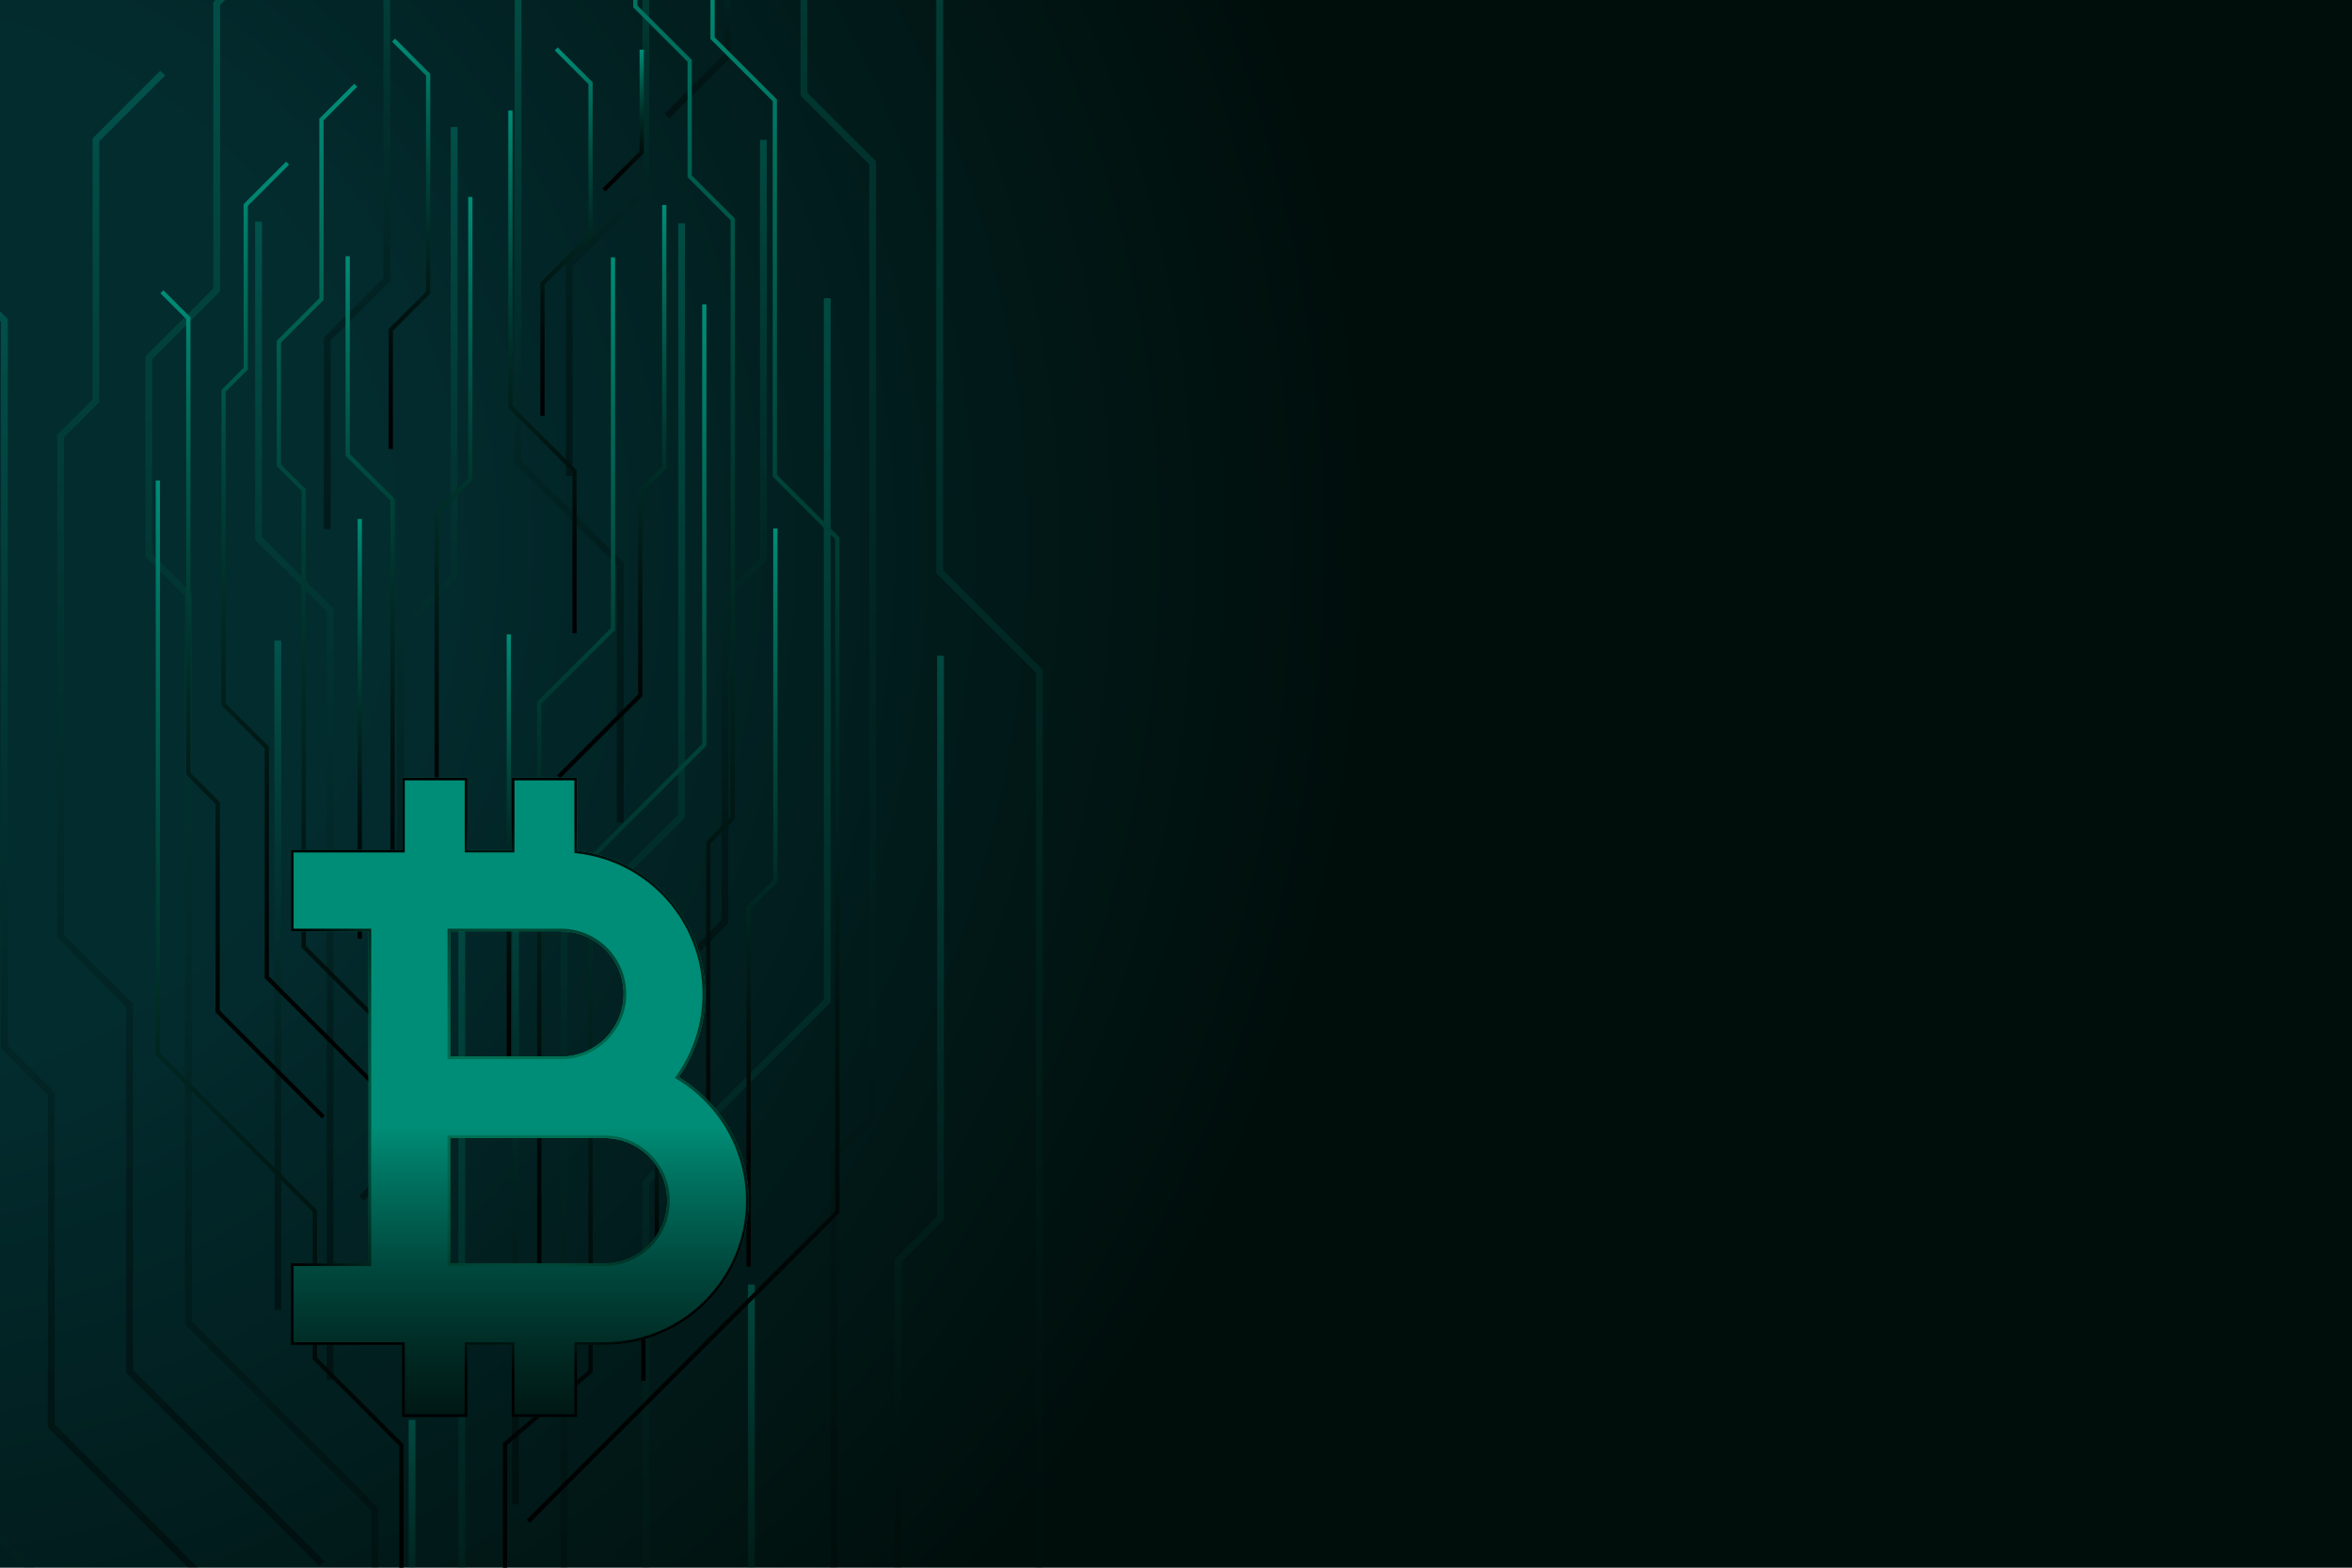 <svg xmlns="http://www.w3.org/2000/svg" xmlns:xlink="http://www.w3.org/1999/xlink" version="1.1" id="Layer_1" x="0px" y="0px" viewBox="0 0 432 288" style="enable-background:new 0 0 432 288;" xml:space="preserve">
<g>
	<g>
		<defs>
			<rect id="SVGID_1_" x="0" width="432" height="288"/>
		</defs>
		
			<radialGradient id="SVGID_00000064348354636840172900000013001252284153238973_" cx="-27.737" cy="100.379" r="280.114" gradientUnits="userSpaceOnUse">
			<stop offset="0.35" style="stop-color:#032C2F"/>
			<stop offset="1" style="stop-color:#000E0B"/>
		</radialGradient>
		<use xlink:href="#SVGID_1_" style="overflow:visible;fill:url(#SVGID_00000064348354636840172900000013001252284153238973_);"/>
		<clipPath id="SVGID_00000179618964956689375220000010453979019602584491_">
			<use xlink:href="#SVGID_1_" style="overflow:visible;"/>
		</clipPath>
		<g style="clip-path:url(#SVGID_00000179618964956689375220000010453979019602584491_);">
			<g style="opacity:0.4;">
				<g>
					
						<linearGradient id="SVGID_00000157297527130221141950000011205012811445777039_" gradientUnits="userSpaceOnUse" x1="-1962.511" y1="-1215.228" x2="-1659.602" y2="-1215.228" gradientTransform="matrix(0 -1 1 0 1300.048 -1513.751)">
						<stop offset="0" style="stop-color:#000000"/>
						<stop offset="0.154" style="stop-color:#000504"/>
						<stop offset="0.325" style="stop-color:#00120F"/>
						<stop offset="0.504" style="stop-color:#002822"/>
						<stop offset="0.689" style="stop-color:#00473C"/>
						<stop offset="0.876" style="stop-color:#006F5D"/>
						<stop offset="1" style="stop-color:#008D77"/>
					</linearGradient>
					
						<rect x="84.199" y="145.85" style="fill:url(#SVGID_00000157297527130221141950000011205012811445777039_);" width="1.24" height="153.781"/>
				</g>
				<g>
					
						<linearGradient id="SVGID_00000093855385570043042710000014433138136140045461_" gradientUnits="userSpaceOnUse" x1="-1868.947" y1="-1251.957" x2="-1503.921" y2="-1251.957" gradientTransform="matrix(0 -1 1 0 1300.048 -1513.751)">
						<stop offset="0" style="stop-color:#000000"/>
						<stop offset="0.154" style="stop-color:#000504"/>
						<stop offset="0.325" style="stop-color:#00120F"/>
						<stop offset="0.504" style="stop-color:#002822"/>
						<stop offset="0.689" style="stop-color:#00473C"/>
						<stop offset="0.876" style="stop-color:#006F5D"/>
						<stop offset="1" style="stop-color:#008D77"/>
					</linearGradient>
					<polygon style="fill:url(#SVGID_00000093855385570043042710000014433138136140045461_);" points="33.981,243.268        68.241,277.538 68.241,299.632 69.482,299.632 69.482,277.024 35.222,242.754 35.222,108.985 27.941,101.709 27.941,66.001        40.422,53.525 40.422,0.915 50.285,-8.954 49.408,-9.831 39.181,0.401 39.181,53.011 26.7,65.487 26.7,102.223 33.981,109.498             "/>
				</g>
				<g>
					
						<linearGradient id="SVGID_00000011000422301999028380000002362725324258222251_" gradientUnits="userSpaceOnUse" x1="-1767.248" y1="-1245.989" x2="-1554.462" y2="-1245.989" gradientTransform="matrix(0 -1 1 0 1300.048 -1513.751)">
						<stop offset="0" style="stop-color:#000000"/>
						<stop offset="0.154" style="stop-color:#000504"/>
						<stop offset="0.325" style="stop-color:#00120F"/>
						<stop offset="0.504" style="stop-color:#002822"/>
						<stop offset="0.689" style="stop-color:#00473C"/>
						<stop offset="0.876" style="stop-color:#006F5D"/>
						<stop offset="1" style="stop-color:#008D77"/>
					</linearGradient>
					<polygon style="fill:url(#SVGID_00000011000422301999028380000002362725324258222251_);" points="61.252,111.797        61.252,253.496 60.011,253.496 60.011,112.31 46.865,99.17 46.865,40.711 48.106,40.711 48.106,98.657      "/>
				</g>
				<g>
					
						<linearGradient id="SVGID_00000114770612371020820710000008594252557288971697_" gradientUnits="userSpaceOnUse" x1="-1949.681" y1="-1295.452" x2="-1620.175" y2="-1295.452" gradientTransform="matrix(0 -1 1 0 1300.048 -1513.751)">
						<stop offset="0" style="stop-color:#000000"/>
						<stop offset="0.154" style="stop-color:#000504"/>
						<stop offset="0.325" style="stop-color:#00120F"/>
						<stop offset="0.504" style="stop-color:#002822"/>
						<stop offset="0.689" style="stop-color:#00473C"/>
						<stop offset="0.876" style="stop-color:#006F5D"/>
						<stop offset="1" style="stop-color:#008D77"/>
					</linearGradient>
					<polygon style="fill:url(#SVGID_00000114770612371020820710000008594252557288971697_);" points="17.929,299.632        -7.496,274.206 -7.496,106.424 -8.737,106.424 -8.737,274.72 16.175,299.632      "/>
				</g>
				<g>
					
						<linearGradient id="SVGID_00000150817586715122685400000009931254366348826297_" gradientUnits="userSpaceOnUse" x1="-1801.483" y1="-1264.992" x2="-1526.746" y2="-1264.992" gradientTransform="matrix(0 -1 1 0 1300.048 -1513.751)">
						<stop offset="0" style="stop-color:#000000"/>
						<stop offset="0.154" style="stop-color:#000504"/>
						<stop offset="0.325" style="stop-color:#00120F"/>
						<stop offset="0.504" style="stop-color:#002822"/>
						<stop offset="0.689" style="stop-color:#00473C"/>
						<stop offset="0.876" style="stop-color:#006F5D"/>
						<stop offset="1" style="stop-color:#008D77"/>
					</linearGradient>
					<polygon style="fill:url(#SVGID_00000150817586715122685400000009931254366348826297_);" points="59.598,286.854        58.721,287.731 23.179,252.189 23.179,184.912 10.513,172.24 10.513,79.881 16.999,73.39 16.999,25.434 29.443,12.994        30.32,13.871 18.24,25.948 18.24,73.903 11.753,80.395 11.753,171.727 24.42,184.399 24.42,251.676      "/>
				</g>
				<g>
					
						<linearGradient id="SVGID_00000008834239972844527270000004576491906610704004_" gradientUnits="userSpaceOnUse" x1="-1807.113" y1="-1283.322" x2="-1564.429" y2="-1283.322" gradientTransform="matrix(0 -1 1 0 1300.048 -1513.751)">
						<stop offset="0" style="stop-color:#000000"/>
						<stop offset="0.154" style="stop-color:#000504"/>
						<stop offset="0.325" style="stop-color:#00120F"/>
						<stop offset="0.504" style="stop-color:#002822"/>
						<stop offset="0.689" style="stop-color:#00473C"/>
						<stop offset="0.876" style="stop-color:#006F5D"/>
						<stop offset="1" style="stop-color:#008D77"/>
					</linearGradient>
					<polygon style="fill:url(#SVGID_00000008834239972844527270000004576491906610704004_);" points="40.828,292.484        39.951,293.361 8.791,262.206 8.791,201.181 0.191,192.575 0.191,59.117 -7.378,51.555 -6.501,50.677 1.431,58.603        1.431,192.062 10.031,200.668 10.031,261.692      "/>
				</g>
				<g>
					
						<linearGradient id="SVGID_00000119819489038318973790000017353716614534353792_" gradientUnits="userSpaceOnUse" x1="-1754.419" y1="-1249.019" x2="-1631.441" y2="-1249.019" gradientTransform="matrix(0 -1 1 0 1300.048 -1513.751)">
						<stop offset="0" style="stop-color:#000000"/>
						<stop offset="0.154" style="stop-color:#000504"/>
						<stop offset="0.325" style="stop-color:#00120F"/>
						<stop offset="0.504" style="stop-color:#002822"/>
						<stop offset="0.689" style="stop-color:#00473C"/>
						<stop offset="0.876" style="stop-color:#006F5D"/>
						<stop offset="1" style="stop-color:#008D77"/>
					</linearGradient>
					
						<rect x="50.408" y="117.689" style="fill:url(#SVGID_00000119819489038318973790000017353716614534353792_);" width="1.241" height="122.978"/>
				</g>
				<g>
					
						<linearGradient id="SVGID_00000016052983904067227020000002451251284853415868_" gradientUnits="userSpaceOnUse" x1="-1951.245" y1="-1164.765" x2="-1568.545" y2="-1164.765" gradientTransform="matrix(0 -1 1 0 1300.048 -1513.751)">
						<stop offset="0" style="stop-color:#000000"/>
						<stop offset="0.154" style="stop-color:#000504"/>
						<stop offset="0.325" style="stop-color:#00120F"/>
						<stop offset="0.504" style="stop-color:#002822"/>
						<stop offset="0.689" style="stop-color:#00473C"/>
						<stop offset="0.876" style="stop-color:#006F5D"/>
						<stop offset="1" style="stop-color:#008D77"/>
					</linearGradient>
					<polygon style="fill:url(#SVGID_00000016052983904067227020000002451251284853415868_);" points="119.241,299.632        119.241,217.455 152.564,184.127 152.564,54.794 151.324,54.794 151.324,183.613 118.001,216.942 118.001,299.632      "/>
				</g>
				<g>
					
						<linearGradient id="SVGID_00000060715801946450950130000005880701345626296194_" gradientUnits="userSpaceOnUse" x1="-1882.562" y1="-1185.65" x2="-1554.779" y2="-1185.65" gradientTransform="matrix(0 -1 1 0 1300.048 -1513.751)">
						<stop offset="0" style="stop-color:#000000"/>
						<stop offset="0.154" style="stop-color:#000504"/>
						<stop offset="0.325" style="stop-color:#00120F"/>
						<stop offset="0.504" style="stop-color:#002822"/>
						<stop offset="0.689" style="stop-color:#00473C"/>
						<stop offset="0.876" style="stop-color:#006F5D"/>
						<stop offset="1" style="stop-color:#008D77"/>
					</linearGradient>
					<polygon style="fill:url(#SVGID_00000060715801946450950130000005880701345626296194_);" points="104.221,299.632        104.221,171.772 125.815,150.178 125.815,41.028 124.574,41.028 124.574,149.665 102.98,171.258 102.98,299.632      "/>
				</g>
				<g>
					
						<linearGradient id="SVGID_00000134967230295350317380000005247189183622024335_" gradientUnits="userSpaceOnUse" x1="-1707.445" y1="-1175.231" x2="-1539.442" y2="-1175.231" gradientTransform="matrix(0 -1 1 0 1300.048 -1513.751)">
						<stop offset="0" style="stop-color:#000000"/>
						<stop offset="0.154" style="stop-color:#000504"/>
						<stop offset="0.325" style="stop-color:#00120F"/>
						<stop offset="0.504" style="stop-color:#002822"/>
						<stop offset="0.689" style="stop-color:#00473C"/>
						<stop offset="0.876" style="stop-color:#006F5D"/>
						<stop offset="1" style="stop-color:#008D77"/>
					</linearGradient>
					<polygon style="fill:url(#SVGID_00000134967230295350317380000005247189183622024335_);" points="140.835,25.691        140.835,102.926 133.793,109.967 133.793,169.576 109.675,193.694 108.798,192.817 132.553,169.062 132.553,109.453        139.595,102.412 139.595,25.691      "/>
				</g>
				<g>
					
						<linearGradient id="SVGID_00000161625733440643695770000017025119462221405371_" gradientUnits="userSpaceOnUse" x1="-1790.09" y1="-1205.363" x2="-1665.237" y2="-1205.363" gradientTransform="matrix(0 -1 1 0 1300.048 -1513.751)">
						<stop offset="0" style="stop-color:#000000"/>
						<stop offset="0.154" style="stop-color:#000504"/>
						<stop offset="0.325" style="stop-color:#00120F"/>
						<stop offset="0.504" style="stop-color:#002822"/>
						<stop offset="0.689" style="stop-color:#00473C"/>
						<stop offset="0.876" style="stop-color:#006F5D"/>
						<stop offset="1" style="stop-color:#008D77"/>
					</linearGradient>
					
						<rect x="94.064" y="151.486" style="fill:url(#SVGID_00000161625733440643695770000017025119462221405371_);" width="1.24" height="124.852"/>
				</g>
				<g>
					
						<linearGradient id="SVGID_00000080900838048466403970000017746607317404895154_" gradientUnits="userSpaceOnUse" x1="-1664.905" y1="-1195.51" x2="-1511.75" y2="-1195.51" gradientTransform="matrix(0 -1 1 0 1300.048 -1513.751)">
						<stop offset="0" style="stop-color:#000000"/>
						<stop offset="0.154" style="stop-color:#000504"/>
						<stop offset="0.325" style="stop-color:#00120F"/>
						<stop offset="0.504" style="stop-color:#002822"/>
						<stop offset="0.689" style="stop-color:#00473C"/>
						<stop offset="0.876" style="stop-color:#006F5D"/>
						<stop offset="1" style="stop-color:#008D77"/>
					</linearGradient>
					<polygon style="fill:url(#SVGID_00000080900838048466403970000017746607317404895154_);" points="114.543,103.349        114.543,151.154 113.303,151.154 113.303,103.863 94.533,85.087 94.533,-2.002 95.773,-2.002 95.773,84.574      "/>
				</g>
				<g>
					
						<linearGradient id="SVGID_00000114760485872493391910000006307879165456692653_" gradientUnits="userSpaceOnUse" x1="-1734.338" y1="-1225.062" x2="-1537.093" y2="-1225.062" gradientTransform="matrix(0 -1 1 0 1300.048 -1513.751)">
						<stop offset="0" style="stop-color:#000000"/>
						<stop offset="0.154" style="stop-color:#000504"/>
						<stop offset="0.325" style="stop-color:#00120F"/>
						<stop offset="0.504" style="stop-color:#002822"/>
						<stop offset="0.689" style="stop-color:#00473C"/>
						<stop offset="0.876" style="stop-color:#006F5D"/>
						<stop offset="1" style="stop-color:#008D77"/>
					</linearGradient>
					<polygon style="fill:url(#SVGID_00000114760485872493391910000006307879165456692653_);" points="84.033,23.341        84.033,106.212 74.18,116.066 74.18,213.232 66.815,220.586 65.938,219.708 72.939,212.717 72.939,115.552 82.793,105.698        82.793,23.341      "/>
				</g>
				<g>
					
						<linearGradient id="SVGID_00000076587244244891743240000010441901234125104533_" gradientUnits="userSpaceOnUse" x1="-1842.897" y1="-1224.374" x2="-1774.6" y2="-1224.374" gradientTransform="matrix(0 -1 1 0 1300.048 -1513.751)">
						<stop offset="0" style="stop-color:#000000"/>
						<stop offset="0.154" style="stop-color:#000504"/>
						<stop offset="0.325" style="stop-color:#00120F"/>
						<stop offset="0.504" style="stop-color:#002822"/>
						<stop offset="0.689" style="stop-color:#00473C"/>
						<stop offset="0.876" style="stop-color:#006F5D"/>
						<stop offset="1" style="stop-color:#008D77"/>
					</linearGradient>
					
						<rect x="75.054" y="260.849" style="fill:url(#SVGID_00000076587244244891743240000010441901234125104533_);" width="1.241" height="38.783"/>
				</g>
				<g>
					
						<linearGradient id="SVGID_00000032613660733860079690000011554677201671075512_" gradientUnits="userSpaceOnUse" x1="-1610.954" y1="-1234.467" x2="-1490.698" y2="-1234.467" gradientTransform="matrix(0 -1 1 0 1300.048 -1513.751)">
						<stop offset="0" style="stop-color:#000000"/>
						<stop offset="0.154" style="stop-color:#000504"/>
						<stop offset="0.325" style="stop-color:#00120F"/>
						<stop offset="0.504" style="stop-color:#002822"/>
						<stop offset="0.689" style="stop-color:#00473C"/>
						<stop offset="0.876" style="stop-color:#006F5D"/>
						<stop offset="1" style="stop-color:#008D77"/>
					</linearGradient>
					<polygon style="fill:url(#SVGID_00000032613660733860079690000011554677201671075512_);" points="71.673,-12.739        71.673,51.607 60.729,62.556 60.729,97.202 59.489,97.202 59.489,62.043 70.432,51.093 70.432,-12.226 60.487,-22.176        61.365,-23.053      "/>
				</g>
				<g>
					
						<linearGradient id="SVGID_00000138551518594232321040000003589032791585912449_" gradientUnits="userSpaceOnUse" x1="-1860.214" y1="-1162.035" x2="-1749.726" y2="-1162.035" gradientTransform="matrix(0 -1 1 0 1300.048 -1513.751)">
						<stop offset="0" style="stop-color:#000000"/>
						<stop offset="0.154" style="stop-color:#000504"/>
						<stop offset="0.325" style="stop-color:#00120F"/>
						<stop offset="0.504" style="stop-color:#002822"/>
						<stop offset="0.689" style="stop-color:#00473C"/>
						<stop offset="0.876" style="stop-color:#006F5D"/>
						<stop offset="1" style="stop-color:#008D77"/>
					</linearGradient>
					
						<rect x="137.392" y="235.974" style="fill:url(#SVGID_00000138551518594232321040000003589032791585912449_);" width="1.241" height="63.657"/>
				</g>
				<g>
					
						<linearGradient id="SVGID_00000140000648846938486000000000765274610430281891_" gradientUnits="userSpaceOnUse" x1="-1925.518" y1="-1127.415" x2="-1468.092" y2="-1127.415" gradientTransform="matrix(0 -1 1 0 1300.048 -1513.751)">
						<stop offset="0" style="stop-color:#000000"/>
						<stop offset="0.154" style="stop-color:#000504"/>
						<stop offset="0.325" style="stop-color:#00120F"/>
						<stop offset="0.504" style="stop-color:#002822"/>
						<stop offset="0.689" style="stop-color:#00473C"/>
						<stop offset="0.876" style="stop-color:#006F5D"/>
						<stop offset="1" style="stop-color:#008D77"/>
					</linearGradient>
					<polygon style="fill:url(#SVGID_00000140000648846938486000000000765274610430281891_);" points="171.979,105.269        190.281,123.576 190.281,299.632 191.522,299.632 191.522,123.063 173.22,104.755 173.22,-5.229 154.984,-23.454        154.984,-45.658 153.743,-45.658 153.743,-22.94 171.979,-4.715      "/>
				</g>
				<g>
					
						<linearGradient id="SVGID_00000168828484263410390550000008172631017585781658_" gradientUnits="userSpaceOnUse" x1="-1850.472" y1="-1131.208" x2="-1634.209" y2="-1131.208" gradientTransform="matrix(0 -1 1 0 1300.048 -1513.751)">
						<stop offset="0" style="stop-color:#000000"/>
						<stop offset="0.154" style="stop-color:#000504"/>
						<stop offset="0.325" style="stop-color:#00120F"/>
						<stop offset="0.504" style="stop-color:#002822"/>
						<stop offset="0.689" style="stop-color:#00473C"/>
						<stop offset="0.876" style="stop-color:#006F5D"/>
						<stop offset="1" style="stop-color:#008D77"/>
					</linearGradient>
					<polygon style="fill:url(#SVGID_00000168828484263410390550000008172631017585781658_);" points="165.546,299.632        165.546,231.849 173.372,224.028 173.372,120.458 172.132,120.458 172.132,223.514 164.306,231.335 164.306,299.632      "/>
				</g>
				<g>
					
						<linearGradient id="SVGID_00000183945852214648108820000001014332854143032215_" gradientUnits="userSpaceOnUse" x1="-1883.958" y1="-1157.584" x2="-1434.109" y2="-1157.584" gradientTransform="matrix(0 -1 1 0 1300.048 -1513.751)">
						<stop offset="0" style="stop-color:#000000"/>
						<stop offset="0.154" style="stop-color:#000504"/>
						<stop offset="0.325" style="stop-color:#00120F"/>
						<stop offset="0.504" style="stop-color:#002822"/>
						<stop offset="0.689" style="stop-color:#00473C"/>
						<stop offset="0.876" style="stop-color:#006F5D"/>
						<stop offset="1" style="stop-color:#008D77"/>
					</linearGradient>
					<polygon style="fill:url(#SVGID_00000183945852214648108820000001014332854143032215_);" points="131.114,-32.228        147.04,-16.297 147.04,17.554 159.651,30.171 159.651,205.088 152.501,212.244 152.501,299.632 153.742,299.632        153.742,212.757 160.891,205.601 160.891,29.658 148.28,17.04 148.28,-16.81 132.355,-32.742 132.355,-72.2 124.913,-79.642        124.036,-78.765 131.114,-71.686      "/>
				</g>
				<g>
					
						<linearGradient id="SVGID_00000078017205149189974100000010970474232663112325_" gradientUnits="userSpaceOnUse" x1="-1601.187" y1="-1188.468" x2="-1493.277" y2="-1188.468" gradientTransform="matrix(0 -1 1 0 1300.048 -1513.751)">
						<stop offset="0" style="stop-color:#000000"/>
						<stop offset="0.154" style="stop-color:#000504"/>
						<stop offset="0.325" style="stop-color:#00120F"/>
						<stop offset="0.504" style="stop-color:#002822"/>
						<stop offset="0.689" style="stop-color:#00473C"/>
						<stop offset="0.876" style="stop-color:#006F5D"/>
						<stop offset="1" style="stop-color:#008D77"/>
					</linearGradient>
					<polygon style="fill:url(#SVGID_00000078017205149189974100000010970474232663112325_);" points="119.241,-10.243        119.241,34.864 105.158,48.947 105.158,87.436 103.918,87.436 103.918,48.433 118.001,34.35 118.001,-9.729 108.132,-19.597        109.009,-20.474      "/>
				</g>
				<g>
					
						<linearGradient id="SVGID_00000080909346608745010060000003076490130813739955_" gradientUnits="userSpaceOnUse" x1="-1535.515" y1="-1171.901" x2="-1493.944" y2="-1171.901" gradientTransform="matrix(0 -1 1 0 1300.048 -1513.751)">
						<stop offset="0" style="stop-color:#000000"/>
						<stop offset="0.154" style="stop-color:#000504"/>
						<stop offset="0.325" style="stop-color:#00120F"/>
						<stop offset="0.504" style="stop-color:#002822"/>
						<stop offset="0.689" style="stop-color:#00473C"/>
						<stop offset="0.876" style="stop-color:#006F5D"/>
						<stop offset="1" style="stop-color:#008D77"/>
					</linearGradient>
					<polygon style="fill:url(#SVGID_00000080909346608745010060000003076490130813739955_);" points="134.219,-19.808        134.219,10.491 122.951,21.764 122.074,20.887 132.978,9.977 132.978,-19.808      "/>
				</g>
			</g>
			<g>
				<g>
					
						<linearGradient id="SVGID_00000011729843178379424820000003455656702411769755_" gradientUnits="userSpaceOnUse" x1="-1758.026" y1="-1235.807" x2="-1529.137" y2="-1235.807" gradientTransform="matrix(0 -1 1 0 1300.048 -1513.751)">
						<stop offset="0" style="stop-color:#000000"/>
						<stop offset="0.154" style="stop-color:#000504"/>
						<stop offset="0.325" style="stop-color:#00120F"/>
						<stop offset="0.504" style="stop-color:#002822"/>
						<stop offset="0.689" style="stop-color:#00473C"/>
						<stop offset="0.876" style="stop-color:#006F5D"/>
						<stop offset="1" style="stop-color:#008D77"/>
					</linearGradient>
					<polygon style="fill:url(#SVGID_00000011729843178379424820000003455656702411769755_);" points="77.653,195.257        77.653,244.275 76.876,244.275 76.876,195.579 55.393,174.09 55.393,90.211 50.827,85.648 50.827,62.613 58.653,54.79        58.653,21.801 65.066,15.385 65.616,15.935 59.431,22.123 59.431,55.112 51.605,62.935 51.605,85.326 56.171,89.888        56.171,173.768      "/>
				</g>
				<g>
					
						<linearGradient id="SVGID_00000178198038789017318170000005099569184453530496_" gradientUnits="userSpaceOnUse" x1="-1694.256" y1="-1232.065" x2="-1560.829" y2="-1232.065" gradientTransform="matrix(0 -1 1 0 1300.048 -1513.751)">
						<stop offset="0" style="stop-color:#000000"/>
						<stop offset="0.154" style="stop-color:#000504"/>
						<stop offset="0.325" style="stop-color:#00120F"/>
						<stop offset="0.504" style="stop-color:#002822"/>
						<stop offset="0.689" style="stop-color:#00473C"/>
						<stop offset="0.876" style="stop-color:#006F5D"/>
						<stop offset="1" style="stop-color:#008D77"/>
					</linearGradient>
					<polygon style="fill:url(#SVGID_00000178198038789017318170000005099569184453530496_);" points="72.493,91.651        72.493,180.504 71.715,180.504 71.715,91.974 63.472,83.734 63.472,47.077 64.25,47.077 64.25,83.412      "/>
				</g>
				<g>
					
						<linearGradient id="SVGID_00000049935907067652910310000010236082693039264148_" gradientUnits="userSpaceOnUse" x1="-1808.65" y1="-1248.685" x2="-1602.034" y2="-1248.685" gradientTransform="matrix(0 -1 1 0 1300.048 -1513.751)">
						<stop offset="0" style="stop-color:#000000"/>
						<stop offset="0.154" style="stop-color:#000504"/>
						<stop offset="0.325" style="stop-color:#00120F"/>
						<stop offset="0.504" style="stop-color:#002822"/>
						<stop offset="0.689" style="stop-color:#00473C"/>
						<stop offset="0.876" style="stop-color:#006F5D"/>
						<stop offset="1" style="stop-color:#008D77"/>
					</linearGradient>
					<polygon style="fill:url(#SVGID_00000049935907067652910310000010236082693039264148_);" points="74.12,265.303 74.12,294.899        73.342,294.899 73.342,265.625 57.45,249.733 57.45,222.656 28.606,193.812 28.606,88.283 29.384,88.283 29.384,193.49        58.228,222.334 58.228,249.411      "/>
				</g>
				<g>
					
						<linearGradient id="SVGID_00000180363594867066604750000009062992346763132561_" gradientUnits="userSpaceOnUse" x1="-1715.723" y1="-1243.981" x2="-1543.449" y2="-1243.981" gradientTransform="matrix(0 -1 1 0 1300.048 -1513.751)">
						<stop offset="0" style="stop-color:#000000"/>
						<stop offset="0.154" style="stop-color:#000504"/>
						<stop offset="0.325" style="stop-color:#00120F"/>
						<stop offset="0.504" style="stop-color:#002822"/>
						<stop offset="0.689" style="stop-color:#00473C"/>
						<stop offset="0.876" style="stop-color:#006F5D"/>
						<stop offset="1" style="stop-color:#008D77"/>
					</linearGradient>
					<polygon style="fill:url(#SVGID_00000180363594867066604750000009062992346763132561_);" points="71.456,201.421        70.906,201.971 48.619,179.685 48.619,137.499 40.677,129.553 40.677,71.639 44.744,67.568 44.744,37.498 52.547,29.698        53.097,30.247 45.522,37.82 45.522,67.891 41.455,71.961 41.455,129.231 49.397,137.176 49.397,179.363      "/>
				</g>
				<g>
					
						<linearGradient id="SVGID_00000048466588550127797490000009898285526461042607_" gradientUnits="userSpaceOnUse" x1="-1719.253" y1="-1255.475" x2="-1567.078" y2="-1255.475" gradientTransform="matrix(0 -1 1 0 1300.048 -1513.751)">
						<stop offset="0" style="stop-color:#000000"/>
						<stop offset="0.154" style="stop-color:#000504"/>
						<stop offset="0.325" style="stop-color:#00120F"/>
						<stop offset="0.504" style="stop-color:#002822"/>
						<stop offset="0.689" style="stop-color:#00473C"/>
						<stop offset="0.876" style="stop-color:#006F5D"/>
						<stop offset="1" style="stop-color:#008D77"/>
					</linearGradient>
					<polygon style="fill:url(#SVGID_00000048466588550127797490000009898285526461042607_);" points="59.686,204.952        59.136,205.502 39.597,185.966 39.597,147.7 34.204,142.304 34.204,58.619 29.459,53.877 30.009,53.327 34.982,58.297        34.982,141.982 40.375,147.378 40.375,185.643      "/>
				</g>
				<g>
					
						<linearGradient id="SVGID_00000119116408507146319130000008457415432769578931_" gradientUnits="userSpaceOnUse" x1="-1686.211" y1="-1233.966" x2="-1609.098" y2="-1233.966" gradientTransform="matrix(0 -1 1 0 1300.048 -1513.751)">
						<stop offset="0" style="stop-color:#000000"/>
						<stop offset="0.154" style="stop-color:#000504"/>
						<stop offset="0.325" style="stop-color:#00120F"/>
						<stop offset="0.504" style="stop-color:#002822"/>
						<stop offset="0.689" style="stop-color:#00473C"/>
						<stop offset="0.876" style="stop-color:#006F5D"/>
						<stop offset="1" style="stop-color:#008D77"/>
					</linearGradient>
					
						<rect x="65.693" y="95.346" style="fill:url(#SVGID_00000119116408507146319130000008457415432769578931_);" width="0.778" height="77.113"/>
				</g>
				<g>
					
						<linearGradient id="SVGID_00000042707706960226137540000014663912063742379451_" gradientUnits="userSpaceOnUse" x1="-1809.631" y1="-1188.984" x2="-1569.66" y2="-1188.984" gradientTransform="matrix(0 -1 1 0 1300.048 -1513.751)">
						<stop offset="0" style="stop-color:#000000"/>
						<stop offset="0.154" style="stop-color:#000504"/>
						<stop offset="0.325" style="stop-color:#00120F"/>
						<stop offset="0.504" style="stop-color:#002822"/>
						<stop offset="0.689" style="stop-color:#00473C"/>
						<stop offset="0.876" style="stop-color:#006F5D"/>
						<stop offset="1" style="stop-color:#008D77"/>
					</linearGradient>
					<polygon style="fill:url(#SVGID_00000042707706960226137540000014663912063742379451_);" points="129.75,55.908        129.75,137.006 108.855,157.905 108.855,252.107 93.155,265.449 93.155,295.88 92.377,295.88 92.377,265.089 108.077,251.747        108.077,157.583 128.972,136.684 128.972,55.908      "/>
				</g>
				<g>
					
						<linearGradient id="SVGID_00000042704949235788880860000015849949096456542623_" gradientUnits="userSpaceOnUse" x1="-1766.563" y1="-1194.23" x2="-1561.027" y2="-1194.23" gradientTransform="matrix(0 -1 1 0 1300.048 -1513.751)">
						<stop offset="0" style="stop-color:#000000"/>
						<stop offset="0.154" style="stop-color:#000504"/>
						<stop offset="0.325" style="stop-color:#00120F"/>
						<stop offset="0.504" style="stop-color:#002822"/>
						<stop offset="0.689" style="stop-color:#00473C"/>
						<stop offset="0.876" style="stop-color:#006F5D"/>
						<stop offset="1" style="stop-color:#008D77"/>
					</linearGradient>
					<polygon style="fill:url(#SVGID_00000042704949235788880860000015849949096456542623_);" points="112.977,47.276        112.977,115.719 99.436,129.259 99.436,252.812 98.659,252.812 98.659,128.937 112.199,115.397 112.199,47.276      "/>
				</g>
				<g>
					
						<linearGradient id="SVGID_00000003806964304689255630000017394059847900577424_" gradientUnits="userSpaceOnUse" x1="-1656.757" y1="-1187.697" x2="-1551.41" y2="-1187.697" gradientTransform="matrix(0 -1 1 0 1300.048 -1513.751)">
						<stop offset="0" style="stop-color:#000000"/>
						<stop offset="0.154" style="stop-color:#000504"/>
						<stop offset="0.325" style="stop-color:#00120F"/>
						<stop offset="0.504" style="stop-color:#002822"/>
						<stop offset="0.689" style="stop-color:#00473C"/>
						<stop offset="0.876" style="stop-color:#006F5D"/>
						<stop offset="1" style="stop-color:#008D77"/>
					</linearGradient>
					<polygon style="fill:url(#SVGID_00000003806964304689255630000017394059847900577424_);" points="122.396,37.659        122.396,86.089 117.98,90.504 117.98,127.882 102.856,143.005 102.306,142.455 117.202,127.56 117.202,90.182 121.618,85.767        121.618,37.659      "/>
				</g>
				<g>
					
						<linearGradient id="SVGID_00000142881437586740104410000001951974903419792041_" gradientUnits="userSpaceOnUse" x1="-1708.579" y1="-1206.591" x2="-1630.29" y2="-1206.591" gradientTransform="matrix(0 -1 1 0 1300.048 -1513.751)">
						<stop offset="0" style="stop-color:#000000"/>
						<stop offset="0.154" style="stop-color:#000504"/>
						<stop offset="0.325" style="stop-color:#00120F"/>
						<stop offset="0.504" style="stop-color:#002822"/>
						<stop offset="0.689" style="stop-color:#00473C"/>
						<stop offset="0.876" style="stop-color:#006F5D"/>
						<stop offset="1" style="stop-color:#008D77"/>
					</linearGradient>
					
						<rect x="93.068" y="116.539" style="fill:url(#SVGID_00000142881437586740104410000001951974903419792041_);" width="0.778" height="78.288"/>
				</g>
				<g>
					
						<linearGradient id="SVGID_00000164512161209538323020000006085563485132895153_" gradientUnits="userSpaceOnUse" x1="-1630.082" y1="-1200.412" x2="-1534.046" y2="-1200.412" gradientTransform="matrix(0 -1 1 0 1300.048 -1513.751)">
						<stop offset="0" style="stop-color:#000000"/>
						<stop offset="0.154" style="stop-color:#000504"/>
						<stop offset="0.325" style="stop-color:#00120F"/>
						<stop offset="0.504" style="stop-color:#002822"/>
						<stop offset="0.689" style="stop-color:#00473C"/>
						<stop offset="0.876" style="stop-color:#006F5D"/>
						<stop offset="1" style="stop-color:#008D77"/>
					</linearGradient>
					<polygon style="fill:url(#SVGID_00000164512161209538323020000006085563485132895153_);" points="105.909,86.355        105.909,116.33 105.131,116.33 105.131,86.677 93.362,74.904 93.362,20.294 94.139,20.294 94.139,74.581      "/>
				</g>
				<g>
					
						<linearGradient id="SVGID_00000044889900720265162800000009339387665038277786_" gradientUnits="userSpaceOnUse" x1="-1673.619" y1="-1218.943" x2="-1549.937" y2="-1218.943" gradientTransform="matrix(0 -1 1 0 1300.048 -1513.751)">
						<stop offset="0" style="stop-color:#000000"/>
						<stop offset="0.154" style="stop-color:#000504"/>
						<stop offset="0.325" style="stop-color:#00120F"/>
						<stop offset="0.504" style="stop-color:#002822"/>
						<stop offset="0.689" style="stop-color:#00473C"/>
						<stop offset="0.876" style="stop-color:#006F5D"/>
						<stop offset="1" style="stop-color:#008D77"/>
					</linearGradient>
					<polygon style="fill:url(#SVGID_00000044889900720265162800000009339387665038277786_);" points="86.778,36.186 86.778,88.15        80.599,94.328 80.599,155.256 75.981,159.868 75.431,159.317 79.821,154.933 79.821,94.006 86,87.827 86,36.186      "/>
				</g>
				<g>
					
						<linearGradient id="SVGID_00000054240274350415004740000011949811477254075578_" gradientUnits="userSpaceOnUse" x1="-1741.691" y1="-1218.512" x2="-1698.866" y2="-1218.512" gradientTransform="matrix(0 -1 1 0 1300.048 -1513.751)">
						<stop offset="0" style="stop-color:#000000"/>
						<stop offset="0.154" style="stop-color:#000504"/>
						<stop offset="0.325" style="stop-color:#00120F"/>
						<stop offset="0.504" style="stop-color:#002822"/>
						<stop offset="0.689" style="stop-color:#00473C"/>
						<stop offset="0.876" style="stop-color:#006F5D"/>
						<stop offset="1" style="stop-color:#008D77"/>
					</linearGradient>
					
						<rect x="81.147" y="185.115" style="fill:url(#SVGID_00000054240274350415004740000011949811477254075578_);" width="0.778" height="42.825"/>
				</g>
				<g>
					
						<linearGradient id="SVGID_00000113343789478040896540000004172791057046301874_" gradientUnits="userSpaceOnUse" x1="-1596.252" y1="-1224.841" x2="-1520.846" y2="-1224.841" gradientTransform="matrix(0 -1 1 0 1300.048 -1513.751)">
						<stop offset="0" style="stop-color:#000000"/>
						<stop offset="0.154" style="stop-color:#000504"/>
						<stop offset="0.325" style="stop-color:#00120F"/>
						<stop offset="0.504" style="stop-color:#002822"/>
						<stop offset="0.689" style="stop-color:#00473C"/>
						<stop offset="0.876" style="stop-color:#006F5D"/>
						<stop offset="1" style="stop-color:#008D77"/>
					</linearGradient>
					<polygon style="fill:url(#SVGID_00000113343789478040896540000004172791057046301874_);" points="79.027,13.561 79.027,53.909        72.165,60.775 72.165,82.5 71.387,82.5 71.387,60.453 78.249,53.587 78.249,13.883 72.013,7.644 72.563,7.094      "/>
				</g>
				<g>
					
						<linearGradient id="SVGID_00000111870294704624240210000007883360569881812357_" gradientUnits="userSpaceOnUse" x1="-1752.55" y1="-1183.647" x2="-1683.268" y2="-1183.647" gradientTransform="matrix(0 -1 1 0 1300.048 -1513.751)">
						<stop offset="0" style="stop-color:#000000"/>
						<stop offset="0.154" style="stop-color:#000504"/>
						<stop offset="0.325" style="stop-color:#00120F"/>
						<stop offset="0.504" style="stop-color:#002822"/>
						<stop offset="0.689" style="stop-color:#00473C"/>
						<stop offset="0.876" style="stop-color:#006F5D"/>
						<stop offset="1" style="stop-color:#008D77"/>
					</linearGradient>
					<polygon style="fill:url(#SVGID_00000111870294704624240210000007883360569881812357_);" points="121.015,169.517        121.015,230.113 112.337,238.799 111.786,238.249 120.237,229.791 120.237,169.517      "/>
				</g>
				<g>
					
						<linearGradient id="SVGID_00000031918591541952103180000012791557640979477913_" gradientUnits="userSpaceOnUse" x1="-1793.499" y1="-1174.589" x2="-1506.671" y2="-1174.589" gradientTransform="matrix(0 -1 1 0 1300.048 -1513.751)">
						<stop offset="0" style="stop-color:#000000"/>
						<stop offset="0.154" style="stop-color:#000504"/>
						<stop offset="0.325" style="stop-color:#00120F"/>
						<stop offset="0.504" style="stop-color:#002822"/>
						<stop offset="0.689" style="stop-color:#00473C"/>
						<stop offset="0.876" style="stop-color:#006F5D"/>
						<stop offset="1" style="stop-color:#008D77"/>
					</linearGradient>
					<polygon style="fill:url(#SVGID_00000031918591541952103180000012791557640979477913_);" points="154.178,98.716        154.178,222.851 97.289,279.747 96.739,279.197 153.4,222.529 153.4,99.038 141.924,87.558 141.924,18.593 130.49,7.165        130.49,-7.08 131.267,-7.08 131.267,6.843 142.702,18.271 142.702,87.236      "/>
				</g>
				<g>
					
						<linearGradient id="SVGID_00000093888631456373976560000002658750139783109257_" gradientUnits="userSpaceOnUse" x1="-1746.441" y1="-1160.092" x2="-1610.834" y2="-1160.092" gradientTransform="matrix(0 -1 1 0 1300.048 -1513.751)">
						<stop offset="0" style="stop-color:#000000"/>
						<stop offset="0.154" style="stop-color:#000504"/>
						<stop offset="0.325" style="stop-color:#00120F"/>
						<stop offset="0.504" style="stop-color:#002822"/>
						<stop offset="0.689" style="stop-color:#00473C"/>
						<stop offset="0.876" style="stop-color:#006F5D"/>
						<stop offset="1" style="stop-color:#008D77"/>
					</linearGradient>
					<polygon style="fill:url(#SVGID_00000093888631456373976560000002658750139783109257_);" points="142.798,97.082        142.798,162.026 137.891,166.93 137.891,232.69 137.113,232.69 137.113,166.608 142.02,161.704 142.02,97.082      "/>
				</g>
				<g>
					
						<linearGradient id="SVGID_00000080917169224458824990000013738614328227078049_" gradientUnits="userSpaceOnUse" x1="-1767.439" y1="-1176.631" x2="-1485.361" y2="-1176.631" gradientTransform="matrix(0 -1 1 0 1300.048 -1513.751)">
						<stop offset="0" style="stop-color:#000000"/>
						<stop offset="0.154" style="stop-color:#000504"/>
						<stop offset="0.325" style="stop-color:#00120F"/>
						<stop offset="0.504" style="stop-color:#002822"/>
						<stop offset="0.689" style="stop-color:#00473C"/>
						<stop offset="0.876" style="stop-color:#006F5D"/>
						<stop offset="1" style="stop-color:#008D77"/>
					</linearGradient>
					<polygon style="fill:url(#SVGID_00000080917169224458824990000013738614328227078049_);" points="134.972,40.146        134.972,150.472 130.488,154.959 130.488,232.81 118.568,244.73 118.568,253.687 117.79,253.687 117.79,244.408        129.71,232.488 129.71,154.637 134.194,150.15 134.194,40.468 126.286,32.557 126.286,11.331 116.3,1.341 116.3,-23.401        111.862,-27.84 112.412,-28.39 117.078,-23.723 117.078,1.019 127.064,11.009 127.064,32.235      "/>
				</g>
				<g>
					
						<linearGradient id="SVGID_00000160156764263928417520000003324116262671688330_" gradientUnits="userSpaceOnUse" x1="-1590.127" y1="-1195.997" x2="-1522.463" y2="-1195.997" gradientTransform="matrix(0 -1 1 0 1300.048 -1513.751)">
						<stop offset="0" style="stop-color:#000000"/>
						<stop offset="0.154" style="stop-color:#000504"/>
						<stop offset="0.325" style="stop-color:#00120F"/>
						<stop offset="0.504" style="stop-color:#002822"/>
						<stop offset="0.689" style="stop-color:#00473C"/>
						<stop offset="0.876" style="stop-color:#006F5D"/>
						<stop offset="1" style="stop-color:#008D77"/>
					</linearGradient>
					<polygon style="fill:url(#SVGID_00000160156764263928417520000003324116262671688330_);" points="108.855,15.127        108.855,43.411 100.024,52.242 100.024,76.376 99.246,76.376 99.246,51.919 108.077,43.089 108.077,15.449 101.889,9.261        102.439,8.711      "/>
				</g>
				<g>
					
						<linearGradient id="SVGID_00000121241365980311855920000010021985585341312927_" gradientUnits="userSpaceOnUse" x1="-1548.948" y1="-1185.609" x2="-1522.881" y2="-1185.609" gradientTransform="matrix(0 -1 1 0 1300.048 -1513.751)">
						<stop offset="0" style="stop-color:#000000"/>
						<stop offset="0.154" style="stop-color:#000504"/>
						<stop offset="0.325" style="stop-color:#00120F"/>
						<stop offset="0.504" style="stop-color:#002822"/>
						<stop offset="0.689" style="stop-color:#00473C"/>
						<stop offset="0.876" style="stop-color:#006F5D"/>
						<stop offset="1" style="stop-color:#008D77"/>
					</linearGradient>
					<polygon style="fill:url(#SVGID_00000121241365980311855920000010021985585341312927_);" points="118.246,9.129        118.246,28.128 111.181,35.196 110.632,34.647 117.469,27.806 117.469,9.129      "/>
				</g>
			</g>
			
				<radialGradient id="SVGID_00000076587454650448831040000013896861996838270909_" cx="-1254.853" cy="-796.838" r="26.977" gradientTransform="matrix(0 -1.565 0.367 0 385.932 -1841.633)" gradientUnits="userSpaceOnUse">
				<stop offset="0" style="stop-color:#CCB38C"/>
				<stop offset="0.204" style="stop-color:#8F7D62"/>
				<stop offset="0.4" style="stop-color:#5C513F"/>
				<stop offset="0.583" style="stop-color:#342E24"/>
				<stop offset="0.749" style="stop-color:#171510"/>
				<stop offset="0.894" style="stop-color:#060504"/>
				<stop offset="1" style="stop-color:#000000"/>
			</radialGradient>
			
				
			
				<radialGradient id="SVGID_00000014618628997978048430000013193799918270875058_" cx="-1240.031" cy="-968.267" r="51.81" gradientTransform="matrix(0 -1.565 0.367 0 385.932 -1841.633)" gradientUnits="userSpaceOnUse">
				<stop offset="0" style="stop-color:#CCB38C"/>
				<stop offset="0.204" style="stop-color:#8F7D62"/>
				<stop offset="0.4" style="stop-color:#5C513F"/>
				<stop offset="0.583" style="stop-color:#342E24"/>
				<stop offset="0.749" style="stop-color:#171510"/>
				<stop offset="0.894" style="stop-color:#060504"/>
				<stop offset="1" style="stop-color:#000000"/>
			</radialGradient>
			
				
			
				
			
				
			
				<radialGradient id="SVGID_00000127749285345555705930000000450846505064213156_" cx="-1216.662" cy="-815.461" r="30.287" gradientTransform="matrix(0 -1.565 0.367 0 385.932 -1841.633)" gradientUnits="userSpaceOnUse">
				<stop offset="0" style="stop-color:#CCB38C"/>
				<stop offset="0.204" style="stop-color:#8F7D62"/>
				<stop offset="0.4" style="stop-color:#5C513F"/>
				<stop offset="0.583" style="stop-color:#342E24"/>
				<stop offset="0.749" style="stop-color:#171510"/>
				<stop offset="0.894" style="stop-color:#060504"/>
				<stop offset="1" style="stop-color:#000000"/>
			</radialGradient>
			
				
			
				<radialGradient id="SVGID_00000023274808886434640430000007746910906545350309_" cx="-1286.153" cy="-722.335" r="30.287" gradientTransform="matrix(0 -1.565 0.367 0 385.932 -1841.633)" gradientUnits="userSpaceOnUse">
				<stop offset="0" style="stop-color:#CCB38C"/>
				<stop offset="0.204" style="stop-color:#8F7D62"/>
				<stop offset="0.4" style="stop-color:#5C513F"/>
				<stop offset="0.583" style="stop-color:#342E24"/>
				<stop offset="0.749" style="stop-color:#171510"/>
				<stop offset="0.894" style="stop-color:#060504"/>
				<stop offset="1" style="stop-color:#000000"/>
			</radialGradient>
			
				
			
				<radialGradient id="SVGID_00000096028056818380105310000002890392485933526461_" cx="-1331.66" cy="-675.115" r="30.287" gradientTransform="matrix(0 -1.565 0.367 0 385.932 -1841.633)" gradientUnits="userSpaceOnUse">
				<stop offset="0" style="stop-color:#CCB38C"/>
				<stop offset="0.204" style="stop-color:#8F7D62"/>
				<stop offset="0.4" style="stop-color:#5C513F"/>
				<stop offset="0.583" style="stop-color:#342E24"/>
				<stop offset="0.749" style="stop-color:#171510"/>
				<stop offset="0.894" style="stop-color:#060504"/>
				<stop offset="1" style="stop-color:#000000"/>
			</radialGradient>
			
				
			
				<radialGradient id="SVGID_00000054240954011760563700000016938927162445423800_" cx="-1254.175" cy="-912.522" r="30.287" gradientTransform="matrix(0 -1.565 0.367 0 385.932 -1841.633)" gradientUnits="userSpaceOnUse">
				<stop offset="0" style="stop-color:#CCB38C"/>
				<stop offset="0.204" style="stop-color:#8F7D62"/>
				<stop offset="0.4" style="stop-color:#5C513F"/>
				<stop offset="0.583" style="stop-color:#342E24"/>
				<stop offset="0.749" style="stop-color:#171510"/>
				<stop offset="0.894" style="stop-color:#060504"/>
				<stop offset="1" style="stop-color:#000000"/>
			</radialGradient>
			
				
		</g>
		<g style="clip-path:url(#SVGID_00000179618964956689375220000010453979019602584491_);">
			<g>
				
					<linearGradient id="SVGID_00000133525593352071676150000012230201731252166566_" gradientUnits="userSpaceOnUse" x1="95.473" y1="291.997" x2="95.473" y2="206.764">
					<stop offset="0" style="stop-color:#000000"/>
					<stop offset="0.154" style="stop-color:#000504"/>
					<stop offset="0.325" style="stop-color:#00120F"/>
					<stop offset="0.504" style="stop-color:#002822"/>
					<stop offset="0.689" style="stop-color:#00473C"/>
					<stop offset="0.876" style="stop-color:#006F5D"/>
					<stop offset="1" style="stop-color:#008D77"/>
				</linearGradient>
				<path style="fill:url(#SVGID_00000133525593352071676150000012230201731252166566_);" d="M124.649,197.88      c3.064-4.321,4.873-9.592,4.873-15.281c0-13.605-10.313-24.843-23.532-26.317v-13.409H94.002v13.24h-8.158v-13.24H73.856v13.24      H53.431v14.985h14.263v60.988H53.431v14.985h20.424v13.24h11.988v-13.24h8.158v13.24h11.988v-13.24h5.038      c14.604,0,26.486-11.882,26.486-26.486C137.514,210.958,132.351,202.517,124.649,197.88z M103.036,171.098      c6.342,0,11.501,5.159,11.501,11.501s-5.159,11.501-11.501,11.501H82.68v-23.002H103.036z M111.029,232.086H82.68v-23.002      h20.356h7.992c6.342,0,11.501,5.159,11.501,11.501C122.529,226.927,117.37,232.086,111.029,232.086z"/>
				<g>
					
						<radialGradient id="SVGID_00000084509452610619799920000008422646704146734464_" cx="95.473" cy="201.591" r="51.066" gradientUnits="userSpaceOnUse">
						<stop offset="0.267" style="stop-color:#006E51"/>
						<stop offset="0.383" style="stop-color:#00654A"/>
						<stop offset="0.57" style="stop-color:#004D39"/>
						<stop offset="0.805" style="stop-color:#00261C"/>
						<stop offset="1" style="stop-color:#000000"/>
					</radialGradient>
					<path style="fill:url(#SVGID_00000084509452610619799920000008422646704146734464_);" d="M105.504,143.358v12.923v0.435       l0.432,0.048c13.169,1.469,23.1,12.575,23.1,25.834c0,5.4-1.654,10.587-4.784,15l-0.303,0.428l0.449,0.27       c7.791,4.691,12.63,13.231,12.63,22.289c0,14.336-11.663,26-26,26h-5.039h-0.486v0.486v12.754H94.488v-12.754v-0.486h-0.486       h-8.158h-0.486v0.486v12.754H74.342v-12.754v-0.486h-0.486H53.918v-14.012h13.777h0.486v-0.486v-60.988v-0.486h-0.486H53.918       v-14.013h19.938h0.486v-0.486v-12.754h11.015v12.754v0.486h0.486h8.158h0.486v-0.486v-12.754H105.504 M82.193,194.585h0.486       h20.356c6.61,0,11.987-5.377,11.987-11.987s-5.377-11.987-11.987-11.987H82.68h-0.486v0.486v23.002V194.585 M82.193,232.572       h0.486h28.349c6.61,0,11.987-5.377,11.987-11.987c0-6.61-5.377-11.987-11.987-11.987h-7.992H82.68h-0.486v0.486v23.002V232.572        M105.99,142.872H94.002v13.24h-8.158v-13.24H73.856v13.24H53.431v14.985h14.263v60.988H53.431v14.985h20.424v13.24h11.988       v-13.24h8.158v13.24h11.988v-13.24h5.039c14.604,0,26.486-11.882,26.486-26.486c0-9.627-5.164-18.068-12.866-22.705       c3.064-4.321,4.873-9.592,4.873-15.281c0-13.605-10.313-24.843-23.532-26.317V142.872L105.99,142.872z M82.68,194.099v-23.002       h20.356c6.342,0,11.501,5.159,11.501,11.501c0,6.342-5.159,11.501-11.501,11.501H82.68L82.68,194.099z M82.68,232.086v-23.002       h20.356h7.992c6.342,0,11.501,5.159,11.501,11.501c0,6.342-5.159,11.501-11.501,11.501H82.68L82.68,232.086z"/>
				</g>
			</g>
			
				<radialGradient id="SVGID_00000083787735655036377030000010933063498061786042_" cx="-189.164" cy="126.329" r="45.648" gradientTransform="matrix(1.938 0 0 1.021 456.327 26.035)" gradientUnits="userSpaceOnUse">
				<stop offset="0" style="stop-color:#CCB38C"/>
				<stop offset="0.204" style="stop-color:#8F7D62"/>
				<stop offset="0.4" style="stop-color:#5C513F"/>
				<stop offset="0.583" style="stop-color:#342E24"/>
				<stop offset="0.749" style="stop-color:#171510"/>
				<stop offset="0.894" style="stop-color:#060504"/>
				<stop offset="1" style="stop-color:#000000"/>
			</radialGradient>
			
				
		</g>
	</g>
</g>
</svg>